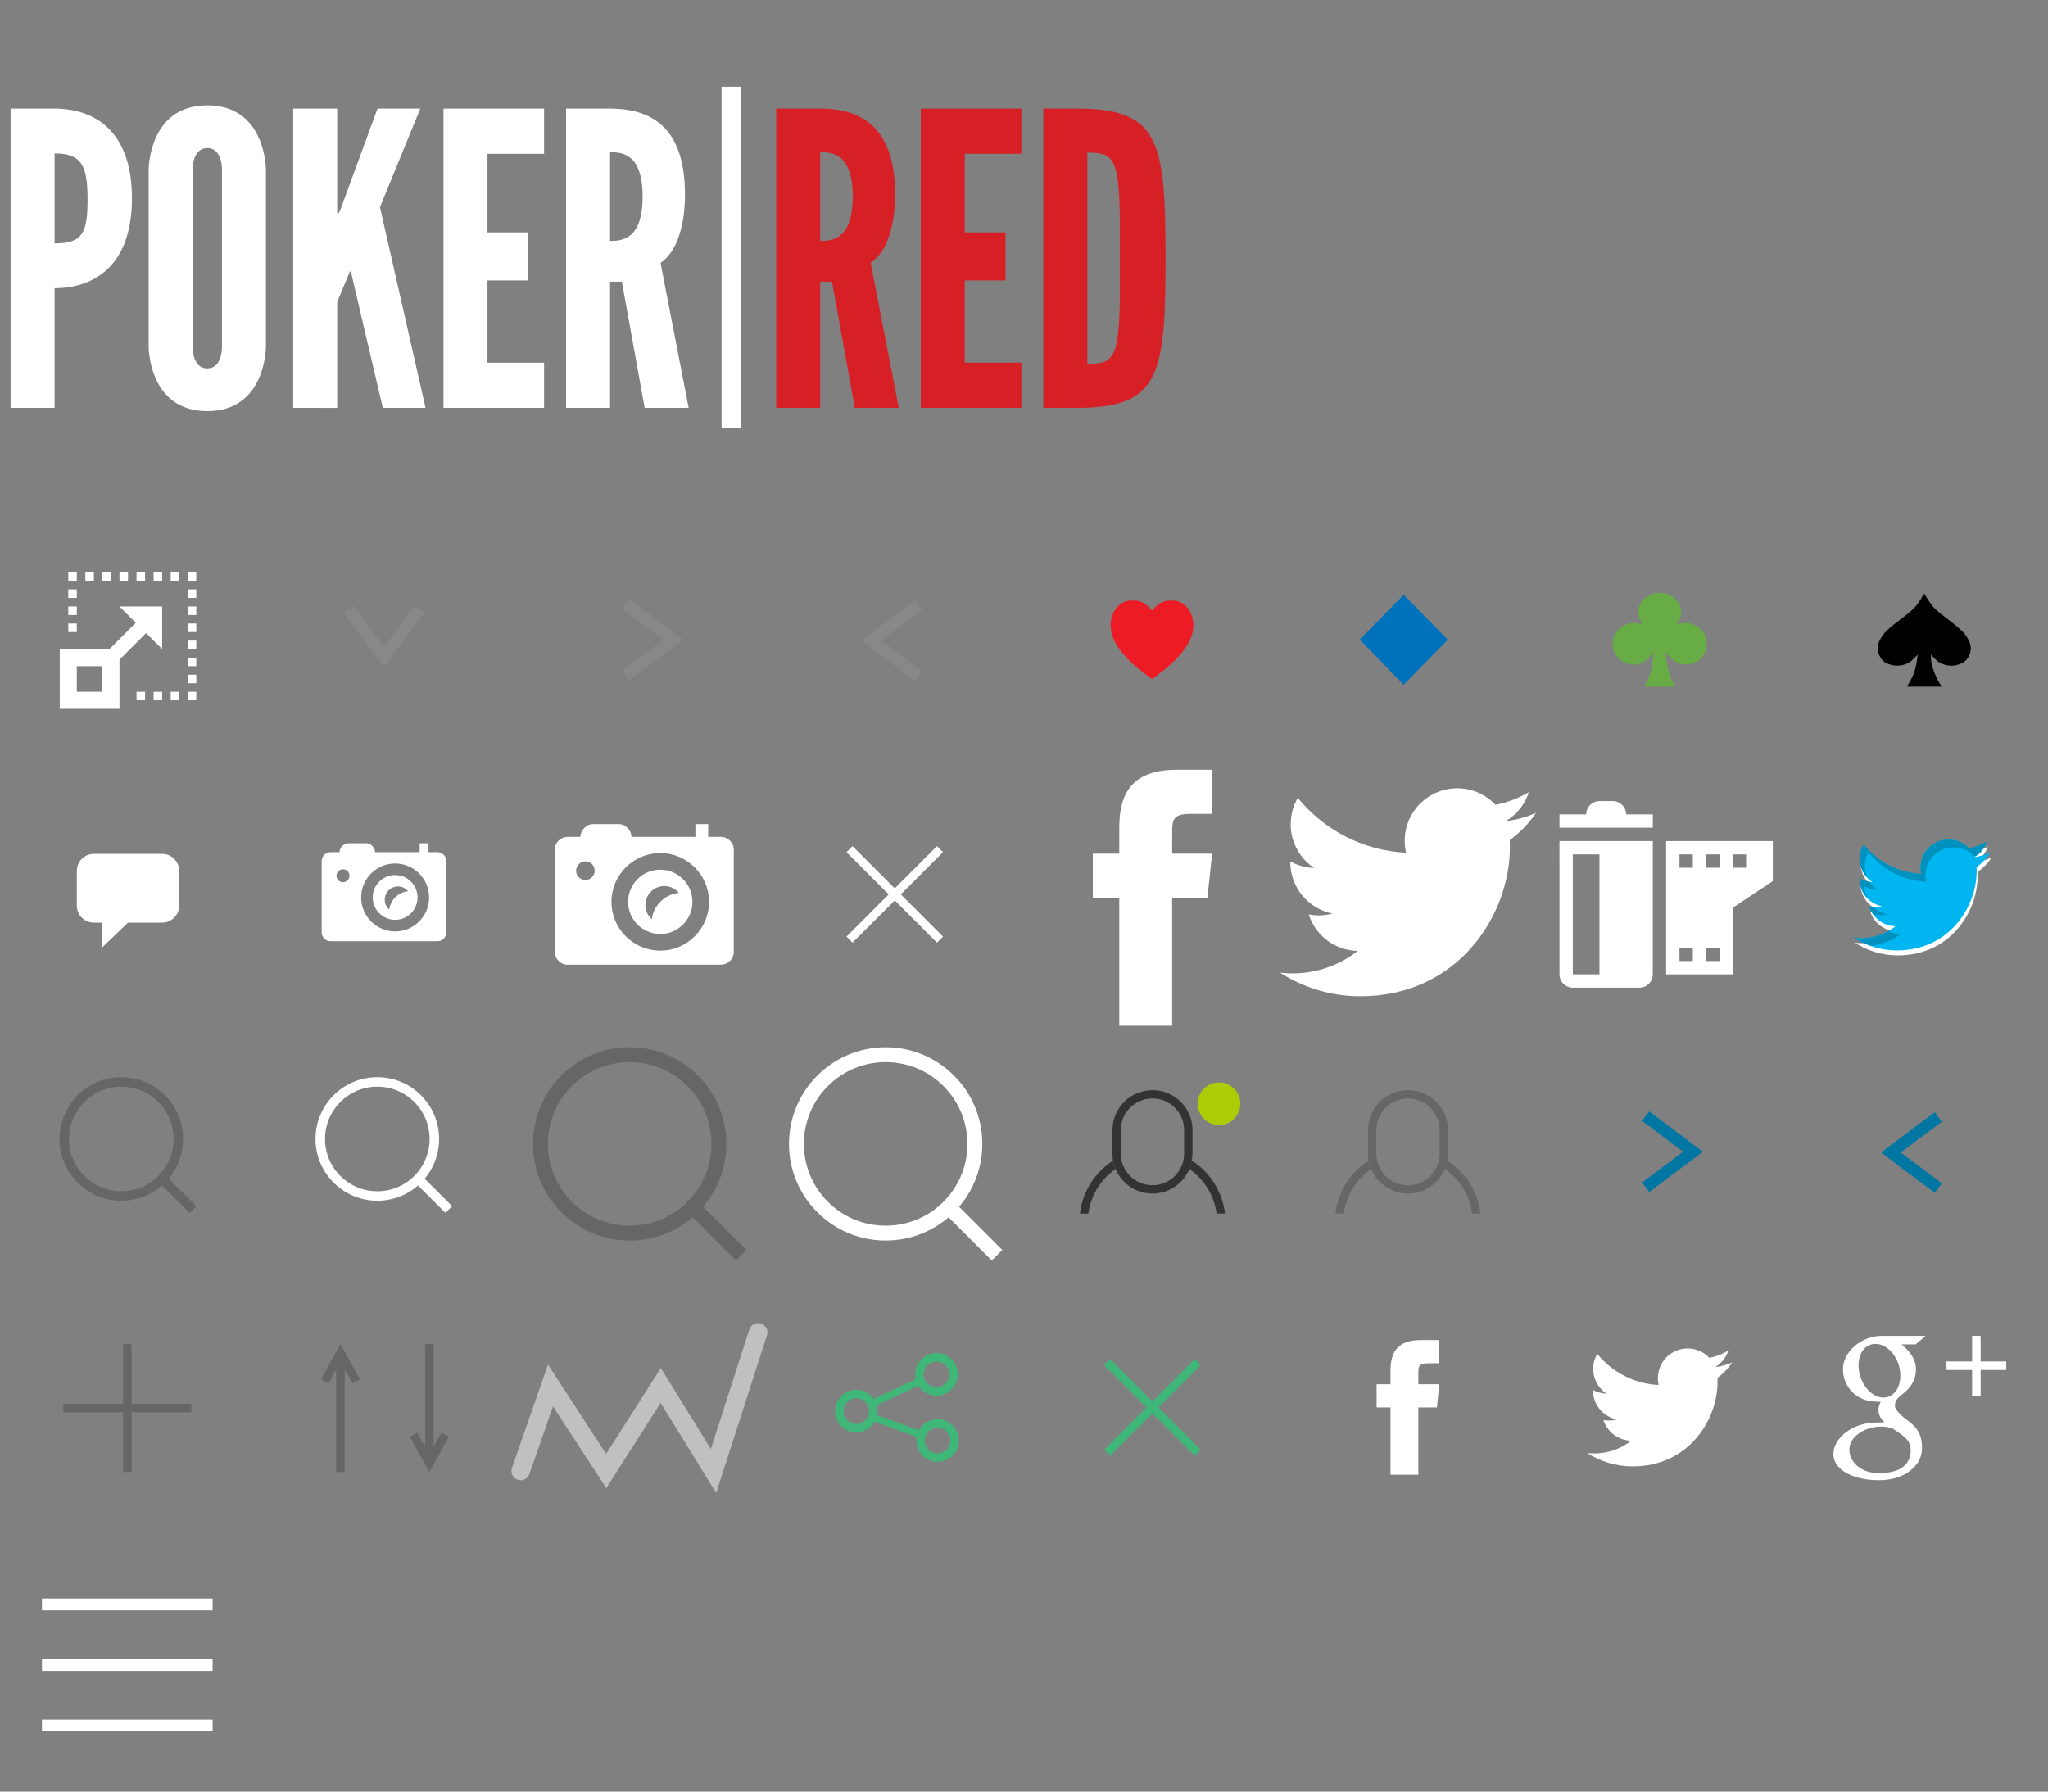 <?xml version="1.0" encoding="utf-8"?>
<!-- Generator: Adobe Illustrator 15.1.0, SVG Export Plug-In . SVG Version: 6.00 Build 0)  -->
<!DOCTYPE svg PUBLIC "-//W3C//DTD SVG 1.1//EN" "http://www.w3.org/Graphics/SVG/1.1/DTD/svg11.dtd">
<svg version="1.1" id="Layer_20" xmlns="http://www.w3.org/2000/svg" xmlns:xlink="http://www.w3.org/1999/xlink" x="0px" y="0px"
	 width="240px" height="210px" viewBox="0 0 240 210" enable-background="new 0 0 240 210" xml:space="preserve">
<rect x="0" y="0" width="240" height="210" fill="#808080" stroke="none"/>
<path fill="#EC1B24" d="M139.837,73.024c-0.133-1.662-1.229-2.527-2.176-2.621c-0.156-0.015-0.303-0.021-0.439-0.021
	c-1.094,0-1.619,0.473-2.221,1.187c-0.602-0.714-1.129-1.187-2.221-1.187c-0.139,0-0.283,0.007-0.439,0.021
	c-0.947,0.094-2.041,0.959-2.178,2.621v0.554c0.127,1.592,1.326,3.554,4.838,6.019c3.51-2.465,4.713-4.427,4.836-6.019V73.024z"/>
<path fill="#FFFFFF" d="M19,100.084h-8c-1.104,0-2,0.896-2,2v4.062c0,1.104,0.896,2,2,2h0.938v2.938L15,108.146h4
	c1.104,0,2-0.896,2-2v-4.062C21,100.979,20.104,100.084,19,100.084z"/>
<path fill="#FFFFFF" d="M137.361,120.228h-6.196v-15.001h-3.099v-5.169h3.099v-3.104c0-4.218,1.747-6.726,6.715-6.726h4.136v5.171
	h-2.584c-1.937,0-2.062,0.722-2.062,2.07l-0.008,2.588h4.684l-0.549,5.169h-4.135V120.228z"/>
<path fill="#FFFFFF" d="M179.999,95.28c-1.106,0.489-2.29,0.821-3.539,0.97c1.271-0.762,2.249-1.968,2.709-3.406
	c-1.189,0.706-2.508,1.218-3.909,1.493c-1.124-1.196-2.722-1.942-4.492-1.942c-3.398,0-6.154,2.754-6.154,6.154
	c0,0.482,0.055,0.952,0.159,1.403c-5.116-0.257-9.649-2.708-12.686-6.431c-0.531,0.909-0.834,1.966-0.834,3.094
	c0,2.135,1.09,4.02,2.738,5.123c-1.01-0.032-1.955-0.309-2.785-0.77c-0.002,0.026-0.002,0.052-0.002,0.078
	c0,2.981,2.122,5.469,4.936,6.035c-0.516,0.14-1.061,0.216-1.62,0.216c-0.397,0-0.783-0.039-1.158-0.11
	c0.783,2.444,3.055,4.224,5.748,4.273c-2.104,1.65-4.761,2.634-7.643,2.634c-0.496,0-0.987-0.028-1.468-0.086
	c2.724,1.746,5.96,2.766,9.434,2.766c11.321,0,17.51-9.378,17.51-17.511c0-0.267-0.004-0.532-0.017-0.796
	C178.129,97.598,179.171,96.514,179.999,95.28z"/>
<g id="Extend">
	<g>
		<path fill="#FFFFFF" d="M17.121,74.205L19,76.084v-5h-5l1.914,1.915l-3.086,3.085H7v7h7v-5.757L17.121,74.205z M12,81.084H9v-3h3
			V81.084z"/>
		<rect x="8" y="73.084" fill="#FFFFFF" width="1" height="1"/>
		<rect x="8" y="71.084" fill="#FFFFFF" width="1" height="1"/>
		<rect x="8" y="69.084" fill="#FFFFFF" width="1" height="1"/>
		<rect x="8" y="67.084" fill="#FFFFFF" width="1" height="1"/>
		<rect x="22" y="79.084" fill="#FFFFFF" width="1" height="1"/>
		<rect x="22" y="77.084" fill="#FFFFFF" width="1" height="1"/>
		<rect x="22" y="75.084" fill="#FFFFFF" width="1" height="1"/>
		<rect x="22" y="73.084" fill="#FFFFFF" width="1" height="1"/>
		<rect x="22" y="71.084" fill="#FFFFFF" width="1" height="1"/>
		<rect x="22" y="69.084" fill="#FFFFFF" width="1" height="1"/>
		<rect x="22" y="67.084" fill="#FFFFFF" width="1" height="1"/>
		<rect x="20" y="67.084" fill="#FFFFFF" width="1" height="1"/>
		<rect x="18" y="67.084" fill="#FFFFFF" width="1" height="1"/>
		<rect x="16" y="67.084" fill="#FFFFFF" width="1" height="1"/>
		<rect x="14" y="67.084" fill="#FFFFFF" width="1" height="1"/>
		<rect x="12" y="67.084" fill="#FFFFFF" width="1" height="1"/>
		<rect x="10" y="67.084" fill="#FFFFFF" width="1" height="1"/>
		<rect x="16" y="81.084" fill="#FFFFFF" width="1" height="1"/>
		<rect x="18" y="81.084" fill="#FFFFFF" width="1" height="1"/>
		<rect x="20" y="81.084" fill="#FFFFFF" width="1" height="1"/>
		<rect x="22" y="81.084" fill="#FFFFFF" width="1" height="1"/>
	</g>
	<g>
		<g>
			<path fill="#D71F26" d="M100.174,47.811l-2.673-14.795h-1.384v14.795h-5.154V12.732h5.154c6.109,0,8.781,3.532,8.781,10.118
				c0,3.484-0.906,6.634-2.863,7.97l3.293,16.991H100.174z M96.117,17.838v10.404c1.432,0,3.818-0.191,3.818-5.202
				S97.549,17.838,96.117,17.838z"/>
			<path fill="#D71F26" d="M107.904,12.732h11.789v5.297h-6.634v9.211h4.772v5.631h-4.772v9.641h6.634v5.298h-11.789V12.732z"/>
			<path fill="#D71F26" d="M126.326,47.811h-4.057V12.732h4.057c9.545,0.047,10.261,3.818,10.261,17.563
				C136.587,43.992,135.871,47.763,126.326,47.811z M127.424,42.656c3.627,0,3.866-0.907,3.818-12.409
				c0.048-11.454-0.191-12.361-3.818-12.361V42.656z"/>
		</g>
		<rect x="84.562" y="10.167" fill="#FFFFFF" width="2.269" height="40"/>
		<g>
			<path fill="#FFFFFF" d="M1.24,12.732c0,0,4.916,0,5.155,0c4.486,0,9.068,2.434,9.068,10.5c0,8.066-4.582,10.547-9.068,10.547
				v14.032H1.24V12.732z M6.395,28.529c3.245,0,3.866-1.193,3.866-5.106s-0.621-5.441-3.866-5.441V28.529z"/>
			<path fill="#FFFFFF" d="M24.291,48.192c-6.92,0-6.873-7.588-6.873-7.588V19.938c0,0-0.047-7.588,6.873-7.588
				c6.92,0,6.873,7.588,6.873,7.588v20.666C31.164,40.604,31.211,48.192,24.291,48.192z M24.291,17.361
				c-1.813,0-1.718,2.577-1.718,2.577v20.666c0,0-0.096,2.577,1.718,2.577c1.814,0,1.718-2.577,1.718-2.577V19.938
				C26.009,19.938,26.105,17.361,24.291,17.361z"/>
			<path fill="#FFFFFF" d="M39.515,12.732v11.693v0.573h0.191l0.238-0.573l4.295-11.693h5.011l-4.725,11.55l5.345,23.529H44.86
				l-3.58-15.272l-0.143-0.716h-0.143l-0.287,0.716l-1.193,2.863v12.409H34.36c0-10.977,0-35.079,0-35.079H39.515z"/>
			<path fill="#FFFFFF" d="M51.971,12.732h11.789v5.297h-6.634v9.211h4.772v5.631h-4.772v9.641h6.634v5.298H51.971V12.732z"/>
			<path fill="#FFFFFF" d="M75.547,47.811l-2.673-14.795H71.49v14.795h-5.154V12.732h5.154c6.108,0,8.781,3.532,8.781,10.118
				c0,3.484-0.906,6.634-2.863,7.97l3.293,16.991H75.547z M71.49,17.838v10.404c1.432,0,3.818-0.191,3.818-5.202
				S72.922,17.838,71.49,17.838z"/>
		</g>
	</g>
</g>
<g>
	<path fill="#0071BB" d="M164.491,69.716l5.176,5.265l-5.176,5.282l-5.158-5.282L164.491,69.716z"/>
</g>
<g>
	<path fill="#67AC45" d="M192.491,73.206c-0.146-0.262-0.225-0.395-0.234-0.406c-0.053-0.103-0.109-0.235-0.172-0.397
		c-0.062-0.16-0.094-0.376-0.094-0.646c0-0.643,0.246-1.182,0.74-1.612s1.082-0.647,1.768-0.647c0.678,0,1.264,0.218,1.762,0.654
		s0.748,0.972,0.748,1.605c0,0.25-0.039,0.483-0.117,0.701c-0.078,0.219-0.205,0.468-0.381,0.749
		c0.404-0.126,0.74-0.188,1.012-0.188c0.635,0,1.205,0.223,1.715,0.663c0.508,0.441,0.762,1.031,0.762,1.769
		c0,0.717-0.24,1.304-0.723,1.76c-0.484,0.457-1.053,0.687-1.707,0.687c-0.373,0-0.756-0.103-1.145-0.305
		c-0.389-0.201-0.797-0.59-1.223-1.16c0.082,0.925,0.16,1.537,0.232,1.838s0.176,0.647,0.312,1.037
		c0.135,0.389,0.32,0.781,0.561,1.176h-3.629c0.123-0.196,0.232-0.39,0.326-0.576c0.092-0.188,0.176-0.394,0.248-0.616
		s0.131-0.397,0.172-0.521c0.041-0.127,0.092-0.317,0.148-0.578c0.057-0.259,0.133-0.846,0.225-1.76
		c-0.424,0.581-0.832,0.971-1.221,1.169c-0.391,0.196-0.777,0.296-1.162,0.296c-0.643,0-1.207-0.229-1.691-0.687
		c-0.482-0.456-0.725-1.043-0.725-1.76c0-0.716,0.252-1.3,0.758-1.753c0.502-0.452,1.082-0.679,1.736-0.679
		C191.731,73.018,192.063,73.08,192.491,73.206z"/>
</g>
<g>
	<path d="M225.901,70.227l0.227,0.34c0.072,0.108,0.152,0.225,0.246,0.348c0.094,0.125,0.203,0.254,0.332,0.393
		c0.27,0.254,0.658,0.582,1.17,0.975c0.271,0.196,0.535,0.406,0.805,0.622c0.373,0.297,0.703,0.574,0.996,0.828
		c0.42,0.367,0.732,0.75,0.943,1.156c0.223,0.375,0.332,0.744,0.332,1.11c0,0.169-0.023,0.34-0.068,0.516
		c-0.049,0.181-0.123,0.351-0.229,0.519c-0.197,0.348-0.484,0.597-0.855,0.756c-0.373,0.157-0.746,0.237-1.119,0.237
		c-0.326,0-0.637-0.054-0.934-0.158c-0.299-0.104-0.545-0.239-0.744-0.406l-0.734-0.726c0,0.444,0.041,0.835,0.125,1.169
		c0.078,0.335,0.191,0.679,0.33,1.023c0.139,0.346,0.271,0.63,0.393,0.856c0.123,0.229,0.271,0.459,0.447,0.696h-4.123
		c0.289-0.403,0.564-0.903,0.82-1.493c0.209-0.563,0.365-1.312,0.471-2.251l-0.717,0.71c-0.186,0.159-0.43,0.295-0.727,0.406
		c-0.295,0.117-0.619,0.173-0.969,0.173c-0.363,0-0.734-0.08-1.119-0.237c-0.385-0.16-0.67-0.412-0.863-0.762
		c-0.193-0.35-0.289-0.693-0.289-1.029c0-0.355,0.105-0.725,0.314-1.105c0.209-0.377,0.48-0.725,0.812-1.041
		c0.332-0.316,0.982-0.84,1.949-1.57c0.268-0.207,0.492-0.385,0.672-0.54c0.18-0.151,0.34-0.297,0.479-0.435
		c0.246-0.258,0.445-0.505,0.598-0.741l0.225-0.34c0.037-0.059,0.287-0.567,0.404-0.627"/>
</g>
<g id="Magnifier">
</g>
<g id="Camera">
	<g>
		<path fill="#FFFFFF" d="M77.373,101.939c-2.079,0-3.77,1.691-3.77,3.769c0,2.079,1.691,3.77,3.77,3.77s3.77-1.691,3.77-3.77
			C81.143,103.63,79.451,101.939,77.373,101.939z M76.377,107.739c-0.458-0.409-0.752-0.995-0.752-1.656
			c0-1.23,0.996-2.226,2.227-2.226c0.684,0,1.288,0.314,1.696,0.8C77.9,104.834,76.598,106.107,76.377,107.739z"/>
		<path fill="#FFFFFF" d="M84.488,98.093H82.99v-1.498h-1.498v1.498h-7.49c0-0.721-0.674-1.498-1.498-1.498h-2.996
			c-0.824,0-1.498,0.777-1.498,1.498h-1.498c-0.824,0-1.498,0.675-1.498,1.498v11.984c0,0.824,0.674,1.498,1.498,1.498h17.977
			c0.824,0,1.498-0.674,1.498-1.498V99.591C85.986,98.768,85.312,98.093,84.488,98.093z M68.601,103.146
			c-0.602,0-1.09-0.488-1.09-1.091c0-0.601,0.489-1.09,1.09-1.09c0.602,0,1.091,0.489,1.091,1.09
			C69.691,102.658,69.203,103.146,68.601,103.146z M77.373,111.426c-3.153,0-5.717-2.566-5.717-5.718s2.564-5.716,5.717-5.716
			s5.717,2.564,5.717,5.716S80.525,111.426,77.373,111.426z"/>
	</g>
	<g>
		<path fill="#FFFFFF" d="M46.305,102.567c-1.448,0-2.627,1.178-2.627,2.625c0,1.449,1.179,2.627,2.627,2.627
			s2.627-1.179,2.627-2.627C48.932,103.745,47.753,102.567,46.305,102.567z M45.611,106.608c-0.319-0.285-0.524-0.693-0.524-1.153
			c0-0.857,0.694-1.552,1.552-1.552c0.477,0,0.897,0.219,1.182,0.558C46.672,104.584,45.765,105.471,45.611,106.608z"/>
		<path fill="#FFFFFF" d="M51.263,99.887h-1.044v-1.044h-1.043v1.044h-5.219c0-0.503-0.47-1.044-1.043-1.044h-2.087
			c-0.574,0-1.044,0.541-1.044,1.044h-1.044c-0.574,0-1.043,0.47-1.043,1.043v8.35c0,0.574,0.47,1.044,1.043,1.044h12.525
			c0.574,0,1.044-0.47,1.044-1.044v-8.35C52.307,100.357,51.837,99.887,51.263,99.887z M40.193,103.408
			c-0.419,0-0.76-0.34-0.76-0.76c0-0.419,0.34-0.759,0.76-0.759s0.76,0.34,0.76,0.759C40.953,103.068,40.612,103.408,40.193,103.408
			z M46.305,109.177c-2.197,0-3.983-1.788-3.983-3.984s1.787-3.982,3.983-3.982s3.983,1.787,3.983,3.982
			S48.501,109.177,46.305,109.177z"/>
	</g>
</g>
<g>
	<path fill="#666666" d="M18.55,129.168L18.55,129.168c1.154,1.162,1.794,2.697,1.794,4.334s-0.641,3.178-1.793,4.334
		c-1.154,1.16-2.698,1.795-4.335,1.795c-1.637,0-3.177-0.635-4.334-1.795c-1.153-1.156-1.794-2.697-1.794-4.334
		c0-1.637,0.641-3.172,1.794-4.33c1.163-1.158,2.698-1.799,4.334-1.799C15.853,127.374,17.389,128.014,18.55,129.168
		 M19.335,128.383c-1.308-1.312-3.119-2.123-5.119-2.123c-3.998,0-7.243,3.244-7.243,7.242c0,2.002,0.81,3.811,2.123,5.119
		c1.308,1.316,3.119,2.123,5.12,2.123c4.003,0,7.242-3.24,7.242-7.242C21.458,131.506,20.653,129.696,19.335,128.383L19.335,128.383
		z"/>
	
		<rect x="20.053" y="137.095" transform="matrix(0.706 -0.708 0.708 0.706 -92.952 55.649)" fill="#666666" width="1.115" height="5.571"/>
</g>
<g>
	<path fill="#666666" d="M80.565,127.3L80.565,127.3c1.805,1.819,2.807,4.219,2.807,6.78c0,2.56-1.002,4.969-2.805,6.778
		c-1.803,1.813-4.219,2.806-6.777,2.806c-2.561,0-4.971-0.992-6.781-2.806c-1.803-1.81-2.805-4.219-2.805-6.778
		c0-2.561,1.002-4.961,2.805-6.772c1.82-1.812,4.221-2.813,6.779-2.813C76.349,124.495,78.751,125.497,80.565,127.3 M81.796,126.073
		c-2.047-2.053-4.879-3.321-8.006-3.321c-6.254,0-11.33,5.076-11.33,11.329c0,3.129,1.268,5.959,3.32,8.006
		c2.047,2.059,4.879,3.32,8.01,3.32c6.258,0,11.326-5.066,11.326-11.326C85.116,130.958,83.856,128.125,81.796,126.073
		L81.796,126.073z"/>
	
		<rect x="82.917" y="139.698" transform="matrix(0.707 -0.707 0.707 0.707 -77.321 101.44)" fill="#666666" width="1.743" height="8.715"/>
</g>
<g>
	<path fill="#FFFFFF" d="M48.55,129.168L48.55,129.168c1.154,1.162,1.794,2.697,1.794,4.334s-0.641,3.178-1.793,4.334
		c-1.154,1.16-2.698,1.795-4.335,1.795c-1.637,0-3.177-0.635-4.334-1.795c-1.153-1.156-1.794-2.697-1.794-4.334
		c0-1.637,0.641-3.172,1.794-4.33c1.163-1.158,2.698-1.799,4.334-1.799C45.853,127.374,47.389,128.014,48.55,129.168
		 M49.335,128.383c-1.308-1.312-3.119-2.123-5.119-2.123c-3.998,0-7.243,3.244-7.243,7.242c0,2.002,0.81,3.811,2.123,5.119
		c1.308,1.316,3.119,2.123,5.12,2.123c4.003,0,7.242-3.24,7.242-7.242C51.458,131.506,50.653,129.696,49.335,128.383L49.335,128.383
		z"/>
	
		<rect x="50.053" y="137.095" transform="matrix(0.706 -0.708 0.708 0.706 -84.146 76.882)" fill="#FFFFFF" width="1.115" height="5.571"/>
</g>
<g>
	<path fill="#FFFFFF" d="M110.565,127.3L110.565,127.3c1.805,1.819,2.807,4.219,2.807,6.78c0,2.56-1.002,4.969-2.805,6.778
		c-1.803,1.813-4.219,2.806-6.777,2.806c-2.561,0-4.971-0.992-6.781-2.806c-1.803-1.81-2.805-4.219-2.805-6.778
		c0-2.561,1.002-4.961,2.805-6.772c1.82-1.812,4.221-2.813,6.779-2.813C106.349,124.495,108.751,125.497,110.565,127.3
		 M111.796,126.073c-2.047-2.053-4.879-3.321-8.006-3.321c-6.254,0-11.33,5.076-11.33,11.329c0,3.129,1.268,5.959,3.32,8.006
		c2.047,2.059,4.879,3.32,8.01,3.32c6.258,0,11.326-5.066,11.326-11.326C115.116,130.958,113.856,128.125,111.796,126.073
		L111.796,126.073z"/>
	
		<rect x="112.917" y="139.698" transform="matrix(0.707 -0.707 0.707 0.707 -68.535 122.653)" fill="#FFFFFF" width="1.743" height="8.715"/>
</g>
<g id="Close_-_Thin">
	<polygon fill="#FFFFFF" points="110.511,99.884 109.804,99.177 104.854,104.127 99.905,99.177 99.198,99.884 104.147,104.834 
		99.198,109.784 99.905,110.491 104.854,105.541 109.804,110.491 110.511,109.784 105.562,104.834 	"/>
	<polygon fill="#3EB778" points="140.712,160.022 140.005,159.315 135.056,164.265 130.106,159.315 129.399,160.022 
		134.349,164.972 129.399,169.922 130.106,170.629 135.056,165.679 140.005,170.629 140.712,169.922 135.763,164.972 	"/>
</g>
<g id="_x31_70_-_Small">
	<g>
		<polygon fill="#888888" points="45,78.15 49.724,71.852 48.614,71.018 45,75.836 41.386,71.018 40.276,71.852 45,78.15 		"/>
	</g>
	<g>
		<polygon fill="#888888" points="80.066,74.989 73.768,70.265 72.934,71.376 77.752,74.989 72.934,78.603 73.768,79.713 
			80.066,74.989 		"/>
	</g>
	<g>
		<polygon fill="#888888" points="100.934,75.083 107.232,79.808 108.066,78.697 103.248,75.083 108.066,71.47 107.232,70.359 
			100.934,75.083 		"/>
	</g>
	<g>
		<polygon fill="#0076A3" points="199.561,134.995 193.262,130.27 192.428,131.381 197.246,134.995 192.428,138.609 
			193.262,139.719 199.561,134.995 		"/>
	</g>
	<g>
		<polygon fill="#0076A3" points="220.428,135.089 226.727,139.814 227.561,138.703 222.742,135.089 227.561,131.475 
			226.727,130.366 220.428,135.089 		"/>
	</g>
</g>
<g>
	<path fill="#FFFFFF" d="M233.386,100.523c-0.59,0.261-1.221,0.438-1.887,0.517c0.678-0.406,1.199-1.05,1.445-1.816
		c-0.635,0.377-1.338,0.65-2.086,0.797c-0.6-0.638-1.451-1.036-2.395-1.036c-1.814,0-3.283,1.469-3.283,3.282
		c0,0.258,0.029,0.508,0.084,0.748c-2.729-0.137-5.146-1.444-6.766-3.43c-0.283,0.484-0.443,1.049-0.443,1.649
		c0,1.14,0.58,2.145,1.459,2.732c-0.537-0.017-1.043-0.164-1.484-0.41c-0.002,0.014-0.002,0.027-0.002,0.041
		c0,1.591,1.131,2.917,2.633,3.219c-0.275,0.075-0.564,0.116-0.865,0.116c-0.211,0-0.416-0.021-0.617-0.06
		c0.418,1.304,1.629,2.253,3.066,2.279c-1.123,0.88-2.539,1.405-4.076,1.405c-0.266,0-0.527-0.016-0.783-0.046
		c1.453,0.932,3.178,1.476,5.031,1.476c6.039,0,9.34-5.003,9.34-9.34c0-0.143-0.002-0.284-0.01-0.425
		C232.388,101.759,232.944,101.181,233.386,100.523z"/>
	<path fill="#00B5F0" d="M233.272,99.94c-0.59,0.261-1.221,0.438-1.887,0.517c0.678-0.406,1.199-1.05,1.445-1.816
		c-0.635,0.377-1.338,0.65-2.086,0.797c-0.6-0.638-1.451-1.036-2.395-1.036c-1.814,0-3.283,1.469-3.283,3.282
		c0,0.258,0.029,0.508,0.084,0.748c-2.729-0.137-5.146-1.444-6.766-3.43c-0.283,0.484-0.443,1.049-0.443,1.649
		c0,1.14,0.58,2.145,1.459,2.732c-0.537-0.017-1.043-0.164-1.484-0.41c-0.002,0.014-0.002,0.027-0.002,0.041
		c0,1.591,1.131,2.917,2.633,3.219c-0.275,0.075-0.564,0.116-0.865,0.116c-0.211,0-0.416-0.021-0.617-0.06
		c0.418,1.304,1.629,2.253,3.066,2.279c-1.123,0.88-2.539,1.405-4.076,1.405c-0.266,0-0.527-0.016-0.783-0.046
		c1.453,0.932,3.178,1.476,5.031,1.476c6.039,0,9.34-5.003,9.34-9.34c0-0.143-0.002-0.284-0.01-0.425
		C232.274,101.176,232.831,100.598,233.272,99.94z"/>
	<g>
		<path fill="#0091BE" d="M233.272,99.94c-0.008,0.003-0.016,0.005-0.023,0.009c-0.008,0.015-0.014,0.031-0.021,0.046
			C233.241,99.976,233.259,99.959,233.272,99.94z"/>
		<path fill="#0091BE" d="M218.827,102.889c-0.182-0.407-0.301-0.848-0.301-1.321c0-0.601,0.16-1.165,0.443-1.649
			c1.619,1.985,4.037,3.293,6.766,3.43c-0.055-0.24-0.084-0.49-0.084-0.748c0-1.813,1.469-3.282,3.283-3.282
			c0.943,0,1.795,0.398,2.395,1.036c0.113-0.022,0.217-0.066,0.328-0.094c0.541-0.404,0.963-0.961,1.174-1.62
			c-0.635,0.377-1.338,0.65-2.086,0.797c-0.6-0.638-1.451-1.036-2.395-1.036c-1.814,0-3.283,1.469-3.283,3.282
			c0,0.258,0.029,0.508,0.084,0.748c-2.729-0.137-5.146-1.444-6.766-3.43c-0.283,0.484-0.443,1.049-0.443,1.649
			C217.942,101.517,218.278,102.302,218.827,102.889z"/>
		<path fill="#0091BE" d="M222.716,109.486c-0.514-0.009-0.996-0.141-1.426-0.36c-0.957,0.538-2.059,0.849-3.234,0.849
			c-0.266,0-0.527-0.016-0.783-0.046c0.594,0.38,1.24,0.676,1.914,0.917C220.509,110.735,221.729,110.259,222.716,109.486z"/>
		<path fill="#0091BE" d="M218.499,103.931c0-0.014,0-0.027,0.002-0.041c0.441,0.246,0.947,0.394,1.484,0.41
			c-0.375-0.25-0.68-0.589-0.924-0.969c-0.408-0.057-0.799-0.166-1.145-0.358c-0.002,0.014-0.002,0.027-0.002,0.041
			c0,0.846,0.326,1.611,0.852,2.193C218.599,104.813,218.499,104.386,218.499,103.931z"/>
		<path fill="#0091BE" d="M219.649,107.207c0.201,0.038,0.406,0.06,0.617,0.06c0.301,0,0.59-0.041,0.865-0.116
			c-0.602-0.121-1.139-0.412-1.572-0.813c-0.168-0.006-0.334-0.017-0.494-0.047c0.145,0.45,0.389,0.853,0.697,1.195
			C219.724,107.392,219.681,107.303,219.649,107.207z"/>
	</g>
</g>
<g>
	<path fill="#333333" d="M135.056,128.757c0.991,0,1.924,0.387,2.625,1.088s1.086,1.633,1.086,2.625v2.746
		c0,0.99-0.385,1.924-1.086,2.625s-1.634,1.086-2.625,1.086c-0.992,0-1.924-0.385-2.625-1.086s-1.087-1.635-1.087-2.625v-2.746
		c0-0.992,0.386-1.924,1.087-2.625S134.063,128.757,135.056,128.757 M135.056,127.779c-2.591,0-4.691,2.1-4.691,4.691v2.746
		c0,2.59,2.101,4.689,4.691,4.689c2.59,0,4.691-2.1,4.691-4.689v-2.746C139.747,129.878,137.646,127.779,135.056,127.779
		L135.056,127.779z"/>
	<g>
		<path fill="#333333" d="M142.04,140.298c0.264,0.625,0.441,1.277,0.529,1.947h0.986c-0.305-2.605-1.777-4.852-3.883-6.203
			c-0.061,0.342-0.158,0.672-0.289,0.984c0.367,0.254,0.711,0.543,1.031,0.863C141.11,138.585,141.657,139.396,142.04,140.298z"/>
		<path fill="#333333" d="M127.542,142.246c0.088-0.67,0.265-1.322,0.529-1.947c0.382-0.902,0.929-1.713,1.625-2.408
			c0.32-0.32,0.664-0.609,1.03-0.865c-0.131-0.311-0.229-0.641-0.289-0.982c-2.104,1.352-3.578,3.598-3.882,6.203H127.542z"/>
	</g>
</g>
<circle fill="#ACCC05" cx="142.854" cy="129.375" r="2.5"/>
<g>
	<path fill="#666666" d="M164.999,128.757c0.991,0,1.924,0.387,2.625,1.088s1.086,1.633,1.086,2.625v2.746
		c0,0.99-0.385,1.924-1.086,2.625s-1.634,1.086-2.625,1.086c-0.992,0-1.924-0.385-2.625-1.086s-1.087-1.635-1.087-2.625v-2.746
		c0-0.992,0.386-1.924,1.087-2.625S164.007,128.757,164.999,128.757 M164.999,127.779c-2.591,0-4.691,2.1-4.691,4.691v2.746
		c0,2.59,2.101,4.689,4.691,4.689c2.59,0,4.691-2.1,4.691-4.689v-2.746C169.69,129.878,167.589,127.779,164.999,127.779
		L164.999,127.779z"/>
	<g>
		<path fill="#666666" d="M171.983,140.298c0.264,0.625,0.441,1.277,0.529,1.947h0.986c-0.305-2.605-1.777-4.852-3.883-6.203
			c-0.061,0.342-0.158,0.672-0.289,0.984c0.367,0.254,0.711,0.543,1.031,0.863C171.054,138.585,171.601,139.396,171.983,140.298z"/>
		<path fill="#666666" d="M157.485,142.246c0.088-0.67,0.265-1.322,0.529-1.947c0.382-0.902,0.929-1.713,1.625-2.408
			c0.32-0.32,0.664-0.609,1.03-0.865c-0.131-0.311-0.229-0.641-0.289-0.982c-2.104,1.352-3.578,3.598-3.882,6.203H157.485z"/>
	</g>
</g>
<g id="video_camera">
	<g id="photo_roll">
		<g>
			<path fill="#FFFFFF" d="M189.002,93.896h-1.562c-0.859,0-1.562,0.704-1.562,1.562h-3.125v1.562h4.688h1.562h4.688v-1.562h-3.125
				C190.564,94.601,189.861,93.896,189.002,93.896z"/>
			<path fill="#FFFFFF" d="M195.252,98.584v15.625h7.812v-7.812l4.688-3.125v-4.688H195.252z M198.377,112.646h-1.562v-1.562h1.562
				V112.646z M198.377,101.709h-1.562v-1.562h1.562V101.709z M201.502,112.646h-1.562v-1.562h1.562V112.646z M201.502,101.709
				h-1.562v-1.562h1.562V101.709z M204.627,101.709h-1.562v-1.562h1.562V101.709z"/>
			<path fill="#FFFFFF" d="M182.752,101.709v12.5c0,0.859,0.703,1.562,1.562,1.562h7.812c0.859,0,1.562-0.704,1.562-1.562v-12.5
				v-3.125h-10.938V101.709z M184.314,100.146h3.125v14.062h-3.125V100.146z"/>
		</g>
	</g>
	<g id="Movie_clap">
	</g>
</g>
<g>
	<rect x="14.417" y="157.542" fill="#666666" width="1" height="15"/>
	<rect x="7.417" y="164.542" fill="#666666" width="15" height="1"/>
</g>
<g>
	<polygon fill="#666666" points="39.919,157.565 39.915,157.542 37.604,161.677 38.478,162.167 39.393,160.514 39.393,172.542 
		40.393,172.542 40.393,160.501 41.315,162.167 42.188,161.677 40.031,157.782 	"/>
	<polygon fill="#666666" points="51.731,167.916 50.816,169.569 50.816,157.542 49.816,157.542 49.816,169.582 48.894,167.916 
		48.021,168.406 50.178,172.301 50.29,172.518 50.294,172.542 52.604,168.406 	"/>
</g>
<path opacity="0.5" fill="#FFFFFF" d="M89.182,155.133c-0.565-0.177-1.185,0.144-1.373,0.708l-4.505,14.008l-5.864-9.496
	l-6.413,10.063l-6.812-10.468l-4.221,12.112c-0.199,0.568,0.098,1.191,0.663,1.383c0.566,0.213,1.186-0.097,1.38-0.659l2.767-7.939
	l6.245,9.585l6.368-9.988l6.511,10.557l5.952-18.493C90.062,155.936,89.749,155.322,89.182,155.133z"/>
<path fill="#3EB778" d="M111.634,167.079c-0.488-0.487-1.127-0.731-1.767-0.731c-0.639,0-1.279,0.243-1.766,0.731
	c-0.174,0.174-0.305,0.371-0.417,0.576l-4.884-1.776c0.03-0.155,0.048-0.313,0.048-0.477c0-0.242-0.045-0.472-0.109-0.693
	l4.894-2.282c0.443,0.701,1.22,1.17,2.11,1.17c1.382,0,2.501-1.118,2.501-2.5c0-1.381-1.119-2.5-2.501-2.5
	c-1.379,0-2.5,1.119-2.5,2.5c0,0.198,0.029,0.389,0.073,0.574l-4.925,2.297c-0.453-0.643-1.197-1.065-2.043-1.065
	c-1.381,0-2.5,1.119-2.5,2.5c0,1.382,1.119,2.5,2.5,2.5c0.927,0,1.727-0.51,2.159-1.259l4.903,1.784
	c-0.131,0.771,0.097,1.592,0.692,2.187c0.488,0.489,1.128,0.733,1.768,0.733c0.639,0,1.279-0.244,1.767-0.732
	C112.611,169.638,112.611,168.055,111.634,167.079z M109.743,159.596c0.828,0,1.501,0.673,1.501,1.5s-0.673,1.5-1.501,1.5
	c-0.827,0-1.5-0.673-1.5-1.5S108.916,159.596,109.743,159.596z M100.348,166.902c-0.827,0-1.5-0.673-1.5-1.5s0.673-1.5,1.5-1.5
	s1.5,0.673,1.5,1.5S101.175,166.902,100.348,166.902z M110.929,169.908c-0.283,0.283-0.66,0.439-1.06,0.439s-0.777-0.156-1.06-0.44
	c-0.413-0.413-0.519-1.006-0.348-1.526l0.056-0.155c0.072-0.157,0.162-0.31,0.292-0.439c0.282-0.283,0.658-0.438,1.059-0.438
	s0.777,0.155,1.06,0.438C111.512,168.371,111.513,169.323,110.929,169.908z"/>
<g>
	<path fill="#FFFFFF" d="M166.212,172.866h-3.262v-7.895h-1.629v-2.721h1.629v-1.634c0-2.22,0.92-3.54,3.535-3.54h2.177v2.722h-1.36
		c-1.018,0-1.086,0.38-1.086,1.09l-0.004,1.362h2.465l-0.287,2.721h-2.178V172.866z"/>
</g>
<g>
	<path fill="#FFFFFF" d="M203.005,159.695c-0.626,0.277-1.299,0.466-2.005,0.551c0.721-0.433,1.274-1.117,1.535-1.932
		c-0.675,0.4-1.422,0.69-2.217,0.847c-0.637-0.679-1.543-1.102-2.547-1.102c-1.928,0-3.49,1.562-3.49,3.489
		c0,0.273,0.03,0.541,0.09,0.796c-2.9-0.146-5.473-1.535-7.193-3.646c-0.301,0.515-0.473,1.114-0.473,1.755
		c0,1.211,0.616,2.279,1.553,2.904c-0.572-0.018-1.11-0.175-1.581-0.437c-0.001,0.015-0.001,0.029-0.001,0.044
		c0,1.691,1.203,3.102,2.801,3.422c-0.293,0.08-0.602,0.123-0.92,0.123c-0.225,0-0.443-0.021-0.656-0.062
		c0.443,1.387,1.732,2.396,3.26,2.424c-1.194,0.936-2.699,1.494-4.334,1.494c-0.282,0-0.561-0.017-0.833-0.049
		c1.544,0.99,3.379,1.568,5.351,1.568c6.419,0,9.93-5.318,9.93-9.931c0-0.151-0.004-0.302-0.01-0.452
		C201.945,161.009,202.537,160.395,203.005,159.695z"/>
</g>
<g>
	<polygon fill="#FFFFFF" points="232.105,159.583 232.105,156.583 231.105,156.583 231.105,159.583 228.105,159.583 
		228.105,160.583 231.105,160.583 231.105,163.583 232.105,163.583 232.105,160.583 235.105,160.583 235.105,159.583 	"/>
	<path fill="#FFFFFF" d="M225.654,156.583c0,0-3.882,0-5.176,0c-2.32,0-4.504,1.86-4.504,3.897c0,2.08,1.582,3.811,3.942,3.811
		c0.164,0,0.323,0.023,0.479,0.012c-0.152,0.293-0.263,0.637-0.263,0.979c0,0.578,0.312,1.054,0.705,1.437
		c-0.298,0-0.585,0.012-0.897,0.012c-2.874,0-5.086,1.832-5.086,3.73c0,1.869,2.425,3.039,5.299,3.039
		c3.276,0,5.086-1.859,5.086-3.729c0-1.499-0.441-2.396-1.81-3.363c-0.468-0.331-1.362-1.137-1.362-1.609
		c0-0.555,0.158-0.828,0.993-1.48c0.856-0.669,1.462-1.631,1.462-2.725c0-1.302-0.58-2.011-1.668-3.011h1.641L225.654,156.583z
		 M223.847,169.45c0.04,0.174,0.063,0.352,0.063,0.533c0,1.512-0.974,2.691-3.767,2.691c-1.986,0-3.421-1.257-3.421-2.768
		c0-1.48,1.779-2.713,3.766-2.691c0.464,0.005,0.896,0.08,1.288,0.207C222.855,168.172,223.629,168.596,223.847,169.45z
		 M220.666,163.816c-1.334-0.04-2.601-1.491-2.831-3.243c-0.229-1.75,0.664-3.091,1.997-3.051s2.602,1.445,2.831,3.196
		S221.999,163.856,220.666,163.816z"/>
</g>
<g>
	<rect x="4.917" y="187.367" fill="#FFFFFF" width="20" height="1.384"/>
	<rect x="4.917" y="201.563" fill="#FFFFFF" width="20" height="1.384"/>
	<rect x="4.917" y="194.465" fill="#FFFFFF" width="20" height="1.383"/>
</g>
</svg>
